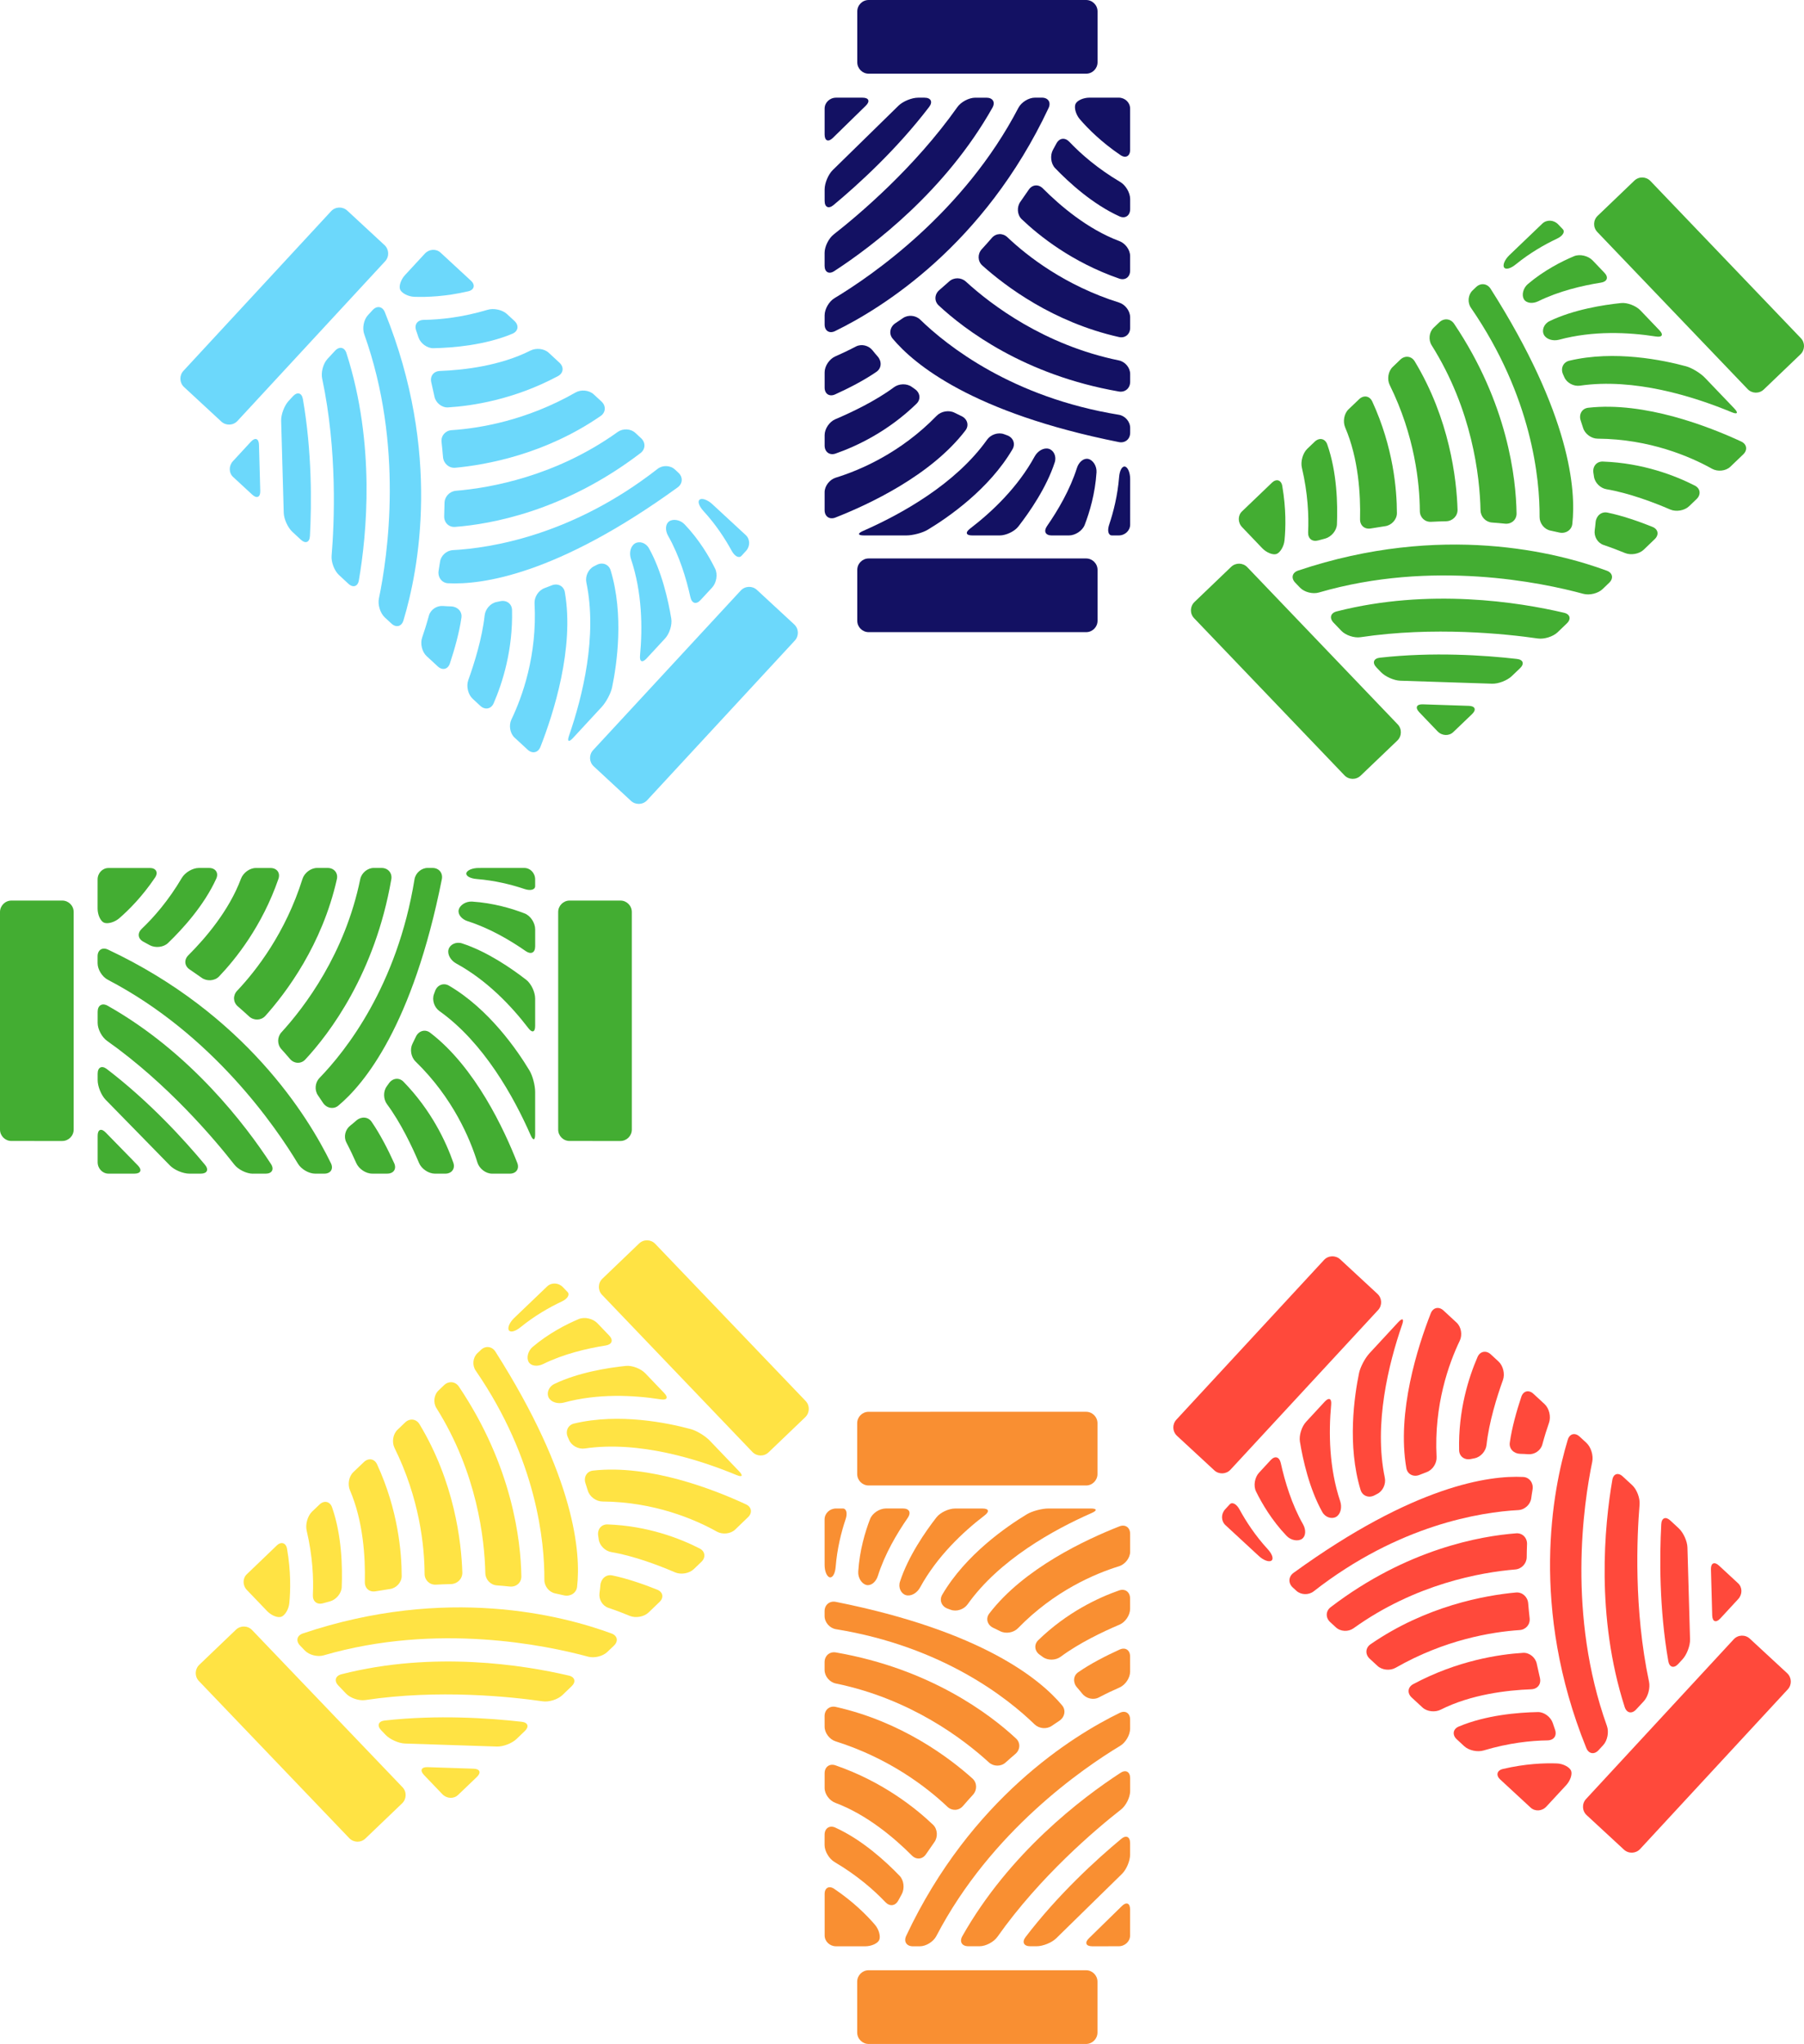 <svg version="1.1" id="图层_1" x="0px" y="0px" width="162.459px" height="183.965px" viewBox="0 0 162.459 183.965" enable-background="new 0 0 162.459 183.965" xml:space="preserve" xmlns:xml="http://www.w3.org/XML/1998/namespace" xmlns="http://www.w3.org/2000/svg" xmlns:xlink="http://www.w3.org/1999/xlink">
  <g>
    <path fill="#131163" d="M101.776,47.211c0,0.542-0.459,0.98-1.029,0.98c0,0-0.27,0-0.607,0c-0.334,0-0.437-0.43-0.255-0.966
		c0.39-1.155,0.763-2.64,0.896-4.292c0.045-0.567,0.261-0.988,0.522-0.94c0.262,0.047,0.473,0.547,0.473,1.116V47.211z" class="color c1"/>
    <path fill="#131163" d="M101.776,38.958c0,0.565-0.455,0.943-1.01,0.833c-13.195-2.633-18.444-7-20.383-9.319
		c-0.363-0.435-0.229-1.065,0.248-1.379c0.224-0.148,0.448-0.302,0.679-0.459c0.467-0.327,1.151-0.26,1.559,0.134
		c2.42,2.351,8.273,7,17.887,8.563c0.563,0.091,1.021,0.613,1.021,1.182v0.445H101.776z" class="color c1"/>
    <path fill="#131163" d="M87.356,47.58c2.002-1.533,4.305-3.724,5.821-6.5c0.276-0.501,0.821-0.814,1.271-0.686
		c0.445,0.129,0.714,0.68,0.537,1.219c-0.738,2.271-2.282,4.493-3.281,5.778c-0.35,0.449-1.11,0.801-1.68,0.801h-2.467
		C86.987,48.192,86.906,47.925,87.356,47.58z" class="color c1"/>
    <path fill="#131163" d="M83.544,47.68c-0.486,0.292-1.357,0.512-1.926,0.512h-3.81c-0.569,0-0.605-0.179-0.083-0.406
		c3.435-1.51,8.319-4.212,11.167-8.212c0.328-0.464,0.996-0.692,1.526-0.496c0.095,0.035,0.19,0.069,0.281,0.103
		c0.536,0.192,0.772,0.754,0.483,1.249C89.069,44.042,85.368,46.584,83.544,47.68z" class="color c1"/>
    <path fill="#131163" d="M94.286,47.353c0.982-1.415,2.078-3.279,2.695-5.232c0.17-0.539,0.609-0.911,1.029-0.813
		c0.42,0.101,0.773,0.637,0.736,1.205c-0.119,1.903-0.627,3.596-1.063,4.726c-0.205,0.535-0.854,0.954-1.428,0.954h-1.542
		C94.146,48.192,93.965,47.823,94.286,47.353z" class="color c1"/>
    <path fill="#131163" d="M94.427,9.728c-5.805,12.339-14.994,18.009-19.231,20.074c-0.511,0.248-0.935-0.029-0.935-0.597v-0.824
		c0-0.571,0.403-1.255,0.89-1.546c3.343-2.013,11.651-7.708,16.559-17.125c0.262-0.504,0.921-0.921,1.491-0.921h0.626
		C94.396,8.789,94.672,9.212,94.427,9.728z" class="color c1"/>
    <path fill="#131163" d="M100.796,21.696c0.534,0.198,0.977,0.777,0.977,1.347v1.316c0,0.574-0.44,0.903-0.978,0.718
		c-4.265-1.476-7.239-3.871-8.793-5.356c-0.409-0.396-0.444-1.104-0.112-1.56c0.25-0.357,0.502-0.717,0.75-1.083
		c0.317-0.469,0.873-0.521,1.275-0.119C95.462,18.511,97.944,20.629,100.796,21.696z" class="color c1"/>
    <path fill="#131163" d="M75.213,32.082c0.521-0.228,1.152-0.523,1.864-0.894c0.506-0.261,1.154-0.096,1.504,0.35
		c0.138,0.174,0.292,0.362,0.463,0.554c0.374,0.427,0.356,1.049-0.113,1.371c-1.11,0.767-2.503,1.482-3.727,2.036
		c-0.515,0.233-0.942-0.049-0.942-0.618v-1.37C74.262,32.94,74.693,32.312,75.213,32.082z" class="color c1"/>
    <path fill="#131163" d="M75.215,37.737c1.469-0.621,3.637-1.652,5.287-2.88c0.454-0.338,1.157-0.364,1.616-0.03
		c0.092,0.069,0.185,0.132,0.279,0.198c0.469,0.328,0.545,0.919,0.138,1.313c-2.581,2.508-5.406,3.828-7.292,4.487
		c-0.536,0.185-0.981-0.151-0.981-0.721v-0.943C74.262,38.591,74.692,37.962,75.215,37.737z" class="color c1"/>
    <path fill="#131163" d="M101.776,34.37c0,0.57-0.455,0.965-1.017,0.868c-8.522-1.479-13.899-5.582-16.228-7.749
		c-0.415-0.389-0.375-1.01,0.056-1.377c0.294-0.252,0.593-0.512,0.89-0.781c0.422-0.382,1.084-0.373,1.504,0.014
		c2.283,2.087,7.056,5.716,13.781,7.095c0.559,0.115,1.014,0.648,1.014,1.221V34.37z" class="color c1"/>
    <path fill="#131163" d="M101.776,29.511c0,0.568-0.455,0.952-1.01,0.824c-5.92-1.329-10.221-4.57-12.311-6.447
		c-0.42-0.383-0.428-1.036-0.042-1.458c0.305-0.332,0.606-0.67,0.909-1.02c0.373-0.428,0.982-0.45,1.395-0.062
		c1.825,1.729,5.206,4.357,10.071,5.888c0.542,0.17,0.987,0.75,0.987,1.318V29.511L101.776,29.511z" class="color c1"/>
    <path fill="#131163" d="M101.776,18.829c0,0.571-0.439,0.882-0.957,0.648c-2.424-1.098-4.555-3.05-5.799-4.342
		c-0.396-0.409-0.469-1.155-0.195-1.652c0.105-0.188,0.208-0.38,0.311-0.571c0.271-0.501,0.771-0.56,1.166-0.147
		c1.024,1.078,2.532,2.402,4.574,3.608c0.492,0.29,0.9,0.966,0.9,1.536V18.829z" class="color c1"/>
    <path fill="#131163" d="M100.744,8.789c0.571,0,1.028,0.442,1.028,0.981v3.715h0.002c0,0.565-0.396,0.794-0.868,0.475
		c-1.714-1.16-2.914-2.362-3.658-3.224c-0.372-0.428-0.53-1.056-0.396-1.372c0.133-0.316,0.701-0.575,1.271-0.575H100.744z" class="color c1"/>
    <path fill="#131163" d="M77.201,1.03c0-0.57,0.461-1.03,1.029-1.03h19.578c0.568,0,1.031,0.46,1.031,1.03v4.574
		c0,0.566-0.459,1.029-1.031,1.029H78.23c-0.567,0-1.029-0.463-1.029-1.029V1.03z" class="color c1"/>
    <path fill="#131163" d="M74.262,9.77c0-0.539,0.461-0.978,1.032-0.978h2.383c0.567,0,0.7,0.322,0.294,0.72l-2.973,2.905
		c-0.408,0.399-0.737,0.258-0.737-0.312V9.77H74.262z" class="color c1"/>
    <path fill="#131163" d="M74.262,17.049c0-0.57,0.329-1.354,0.737-1.749l5.915-5.788c0.406-0.396,1.198-0.72,1.767-0.72h0.579
		c0.572,0,0.763,0.374,0.417,0.829c-2.921,3.824-6.364,6.964-8.618,8.838c-0.438,0.365-0.796,0.194-0.796-0.375L74.262,17.049
		L74.262,17.049z" class="color c1"/>
    <path fill="#131163" d="M74.259,22.753c0.002-0.565,0.37-1.301,0.82-1.653c2.297-1.795,7.285-6.016,11.135-11.46
		c0.325-0.462,1.043-0.847,1.611-0.847h1.011c0.57,0,0.82,0.404,0.536,0.904c-4.221,7.48-10.76,12.438-14.243,14.704
		c-0.476,0.313-0.87,0.091-0.87-0.477V22.753z" class="color c1"/>
    <path fill="#131163" d="M75.227,46.584c-0.53,0.206-0.966-0.101-0.966-0.668v-1.614c0.001-0.568,0.454-1.136,0.992-1.306
		c2.162-0.666,5.831-2.212,9.102-5.577c0.397-0.408,1.103-0.53,1.61-0.271c0.209,0.105,0.42,0.207,0.642,0.313
		c0.508,0.248,0.685,0.829,0.336,1.278C83.843,42.8,78.208,45.416,75.227,46.584z" class="color c1"/>
    <path fill="#131163" d="M97.808,56.897H78.23c-0.567,0-1.029-0.458-1.029-1.028v-4.574c0-0.568,0.461-1.031,1.029-1.031h19.578
		c0.568,0,1.031,0.462,1.031,1.031v4.574C98.839,56.438,98.38,56.897,97.808,56.897z" class="color c1"/>
  </g>
  <g>
    <path fill="#6CD8FB" d="M67.161,48.163c0.397,0.369,0.406,1.004,0.021,1.422c0,0-0.183,0.199-0.413,0.447
		c-0.227,0.244-0.614,0.029-0.884-0.469c-0.584-1.071-1.42-2.354-2.541-3.575c-0.385-0.418-0.545-0.861-0.334-1.021
		c0.213-0.161,0.725,0.025,1.139,0.412L67.161,48.163z" class="color c2"/>
    <path fill="#6CD8FB" d="M61.102,42.557c0.414,0.386,0.384,0.976-0.075,1.309c-10.895,7.896-17.664,8.784-20.682,8.63
		c-0.566-0.028-0.937-0.555-0.847-1.121c0.047-0.263,0.083-0.533,0.127-0.808c0.078-0.564,0.592-1.021,1.155-1.053
		c3.372-0.181,10.758-1.316,18.436-7.312c0.45-0.353,1.141-0.333,1.561,0.052L61.102,42.557z" class="color c2"/>
    <path fill="#6CD8FB" d="M57.638,58.998c0.234-2.509,0.192-5.688-0.816-8.689c-0.18-0.542-0.041-1.153,0.357-1.395
		c0.4-0.242,0.986-0.064,1.261,0.432c1.165,2.085,1.749,4.729,2.012,6.334c0.093,0.56-0.164,1.359-0.552,1.777l-1.675,1.81
		C57.836,59.684,57.584,59.564,57.638,58.998z" class="color c2"/>
    <path fill="#6CD8FB" d="M55.122,61.864c-0.117,0.556-0.545,1.343-0.931,1.761l-2.589,2.797c-0.388,0.418-0.542,0.32-0.356-0.215
		c1.227-3.551,2.561-8.967,1.56-13.775c-0.119-0.556,0.167-1.199,0.671-1.456c0.091-0.046,0.181-0.093,0.266-0.136
		c0.508-0.264,1.079-0.055,1.247,0.492C56.203,55.337,55.554,59.782,55.122,61.864z" class="color c2"/>
    <path fill="#6CD8FB" d="M62.177,53.76c-0.371-1.683-0.997-3.754-2.01-5.533c-0.28-0.492-0.254-1.065,0.1-1.308
		c0.361-0.24,0.994-0.136,1.387,0.277c1.317,1.38,2.213,2.904,2.747,3.988c0.254,0.514,0.119,1.278-0.271,1.698l-1.047,1.131
		C62.698,54.431,62.305,54.315,62.177,53.76z" class="color c2"/>
    <path fill="#6CD8FB" d="M34.658,28.1c5.116,12.641,3.035,23.236,1.672,27.749c-0.164,0.544-0.655,0.666-1.073,0.28l-0.605-0.558
		c-0.417-0.389-0.645-1.149-0.53-1.704c0.796-3.821,2.257-13.786-1.321-23.785c-0.192-0.534-0.051-1.301,0.335-1.719l0.425-0.46
		C33.946,27.486,34.447,27.57,34.658,28.1z" class="color c2"/>
    <path fill="#6CD8FB" d="M47.767,31.554c0.509-0.257,1.234-0.188,1.651,0.198l0.967,0.895c0.421,0.389,0.362,0.936-0.136,1.204
		c-3.981,2.128-7.759,2.687-9.905,2.817c-0.565,0.032-1.111-0.423-1.219-0.976c-0.094-0.427-0.187-0.855-0.288-1.286
		c-0.128-0.553,0.212-0.996,0.78-1.017C41.807,33.305,45.047,32.924,47.767,31.554z" class="color c2"/>
    <path fill="#6CD8FB" d="M38.016,57.383c0.186-0.536,0.398-1.199,0.608-1.973c0.154-0.55,0.714-0.914,1.279-0.868
		c0.223,0.016,0.462,0.032,0.721,0.037c0.565,0.015,1.013,0.451,0.93,1.013c-0.192,1.336-0.615,2.843-1.038,4.117
		c-0.178,0.538-0.675,0.659-1.092,0.271l-1.007-0.929C38,58.667,37.83,57.924,38.016,57.383z" class="color c2"/>
    <path fill="#6CD8FB" d="M42.167,61.225c0.542-1.499,1.256-3.791,1.478-5.837c0.06-0.563,0.518-1.095,1.074-1.206
		c0.115-0.021,0.222-0.044,0.335-0.071c0.559-0.119,1.044,0.225,1.057,0.792c0.088,3.598-0.862,6.568-1.658,8.4
		c-0.228,0.519-0.778,0.616-1.196,0.229l-0.691-0.639C42.146,62.505,41.978,61.761,42.167,61.225z" class="color c2"/>
    <path fill="#6CD8FB" d="M57.735,39.442c0.419,0.389,0.401,0.989-0.053,1.336c-6.875,5.251-13.535,6.409-16.709,6.646
		c-0.567,0.042-0.997-0.409-0.973-0.975c0.015-0.386,0.027-0.782,0.031-1.182c0.008-0.571,0.462-1.049,1.032-1.095
		c3.082-0.257,8.988-1.297,14.569-5.297c0.463-0.33,1.164-0.302,1.583,0.086L57.735,39.442z" class="color c2"/>
    <path fill="#6CD8FB" d="M54.17,36.143c0.417,0.386,0.388,0.981-0.083,1.301c-4.996,3.443-10.294,4.397-13.092,4.656
		c-0.566,0.049-1.051-0.389-1.099-0.959c-0.038-0.447-0.08-0.899-0.131-1.358c-0.063-0.563,0.336-1.026,0.903-1.066
		c2.507-0.165,6.733-0.862,11.161-3.39c0.491-0.285,1.221-0.218,1.639,0.167L54.17,36.143z" class="color c2"/>
    <path fill="#6CD8FB" d="M46.329,28.888c0.42,0.386,0.349,0.921-0.174,1.144c-2.452,1.032-5.332,1.271-7.125,1.308
		c-0.568,0.013-1.166-0.442-1.346-0.979c-0.066-0.205-0.136-0.41-0.208-0.616c-0.184-0.537,0.113-0.946,0.683-0.954
		c1.486-0.021,3.483-0.229,5.756-0.909c0.546-0.164,1.32-0.004,1.739,0.382L46.329,28.888z" class="color c2"/>
    <path fill="#6CD8FB" d="M38.259,22.827c0.389-0.42,1.022-0.455,1.417-0.088l2.729,2.521l0.003-0.003
		c0.414,0.384,0.312,0.832-0.241,0.961c-2.016,0.471-3.715,0.537-4.853,0.496c-0.567-0.019-1.134-0.33-1.276-0.642
		c-0.14-0.313,0.057-0.906,0.443-1.322L38.259,22.827z" class="color c2"/>
    <path fill="#6CD8FB" d="M16.574,34.837c-0.417-0.388-0.441-1.041-0.058-1.456l13.298-14.369c0.386-0.418,1.037-0.443,1.456-0.059
		l3.357,3.107c0.415,0.385,0.444,1.035,0.056,1.455L21.384,37.888c-0.385,0.417-1.038,0.439-1.453,0.055L16.574,34.837z" class="color c2"/>
    <path fill="#6CD8FB" d="M20.994,42.931c-0.397-0.366-0.405-1.004-0.018-1.422l1.617-1.751c0.385-0.416,0.714-0.295,0.73,0.272
		l0.115,4.156c0.015,0.573-0.312,0.716-0.73,0.329L20.994,42.931z" class="color c2"/>
    <path fill="#6CD8FB" d="M26.334,47.873c-0.417-0.386-0.77-1.16-0.783-1.728l-0.232-8.275c-0.016-0.565,0.288-1.368,0.674-1.785
		l0.393-0.425c0.389-0.419,0.792-0.305,0.891,0.258c0.823,4.74,0.79,9.4,0.634,12.328c-0.031,0.571-0.398,0.717-0.816,0.331
		L26.334,47.873z" class="color c2"/>
    <path fill="#6CD8FB" d="M30.521,51.75c-0.414-0.387-0.705-1.156-0.658-1.725c0.242-2.907,0.532-9.433-0.851-15.955
		c-0.117-0.552,0.086-1.34,0.473-1.759l0.687-0.742c0.389-0.417,0.854-0.328,1.028,0.219c2.626,8.179,1.822,16.346,1.118,20.443
		c-0.093,0.56-0.523,0.698-0.941,0.312L30.521,51.75z" class="color c2"/>
    <path fill="#6CD8FB" d="M48.668,67.224c-0.21,0.53-0.73,0.641-1.146,0.256l-1.187-1.095c-0.415-0.389-0.523-1.105-0.285-1.616
		c0.982-2.041,2.338-5.785,2.089-10.467c-0.031-0.57,0.358-1.17,0.894-1.366c0.22-0.083,0.438-0.169,0.667-0.258
		c0.527-0.206,1.073,0.061,1.167,0.621C51.744,58.332,49.836,64.245,48.668,67.224z" class="color c2"/>
    <path fill="#6CD8FB" d="M71.576,57.656l-13.298,14.37c-0.384,0.415-1.035,0.441-1.454,0.057l-3.355-3.108
		c-0.418-0.385-0.445-1.037-0.06-1.454l13.298-14.369c0.386-0.418,1.04-0.444,1.458-0.057l3.357,3.104
		C71.939,56.586,71.963,57.234,71.576,57.656z" class="color c2"/>
  </g>
  <g>
    <path fill="#43AD32" d="M47.213,78.119c0.542,0.001,0.98,0.461,0.98,1.03c0,0,0,0.27,0,0.607c0,0.333-0.429,0.437-0.965,0.256
		c-1.157-0.39-2.641-0.763-4.294-0.896c-0.566-0.045-0.986-0.261-0.938-0.523c0.048-0.264,0.547-0.474,1.115-0.472L47.213,78.119z" class="color c3"/>
    <path fill="#43AD32" d="M38.958,78.119c0.566,0.001,0.943,0.455,0.833,1.011c-2.634,13.196-6.999,18.445-9.321,20.38
		c-0.434,0.365-1.063,0.23-1.379-0.246c-0.147-0.227-0.301-0.448-0.458-0.68c-0.327-0.467-0.259-1.151,0.135-1.56
		c2.35-2.419,6.999-8.272,8.561-17.886c0.093-0.563,0.614-1.02,1.184-1.021L38.958,78.119L38.958,78.119z" class="color c3"/>
    <path fill="#43AD32" d="M47.581,92.538c-1.532-2-3.722-4.305-6.5-5.822c-0.501-0.276-0.813-0.82-0.686-1.268
		c0.13-0.445,0.681-0.716,1.218-0.538c2.271,0.738,4.494,2.282,5.779,3.28c0.449,0.349,0.801,1.111,0.801,1.681v2.467
		C48.193,92.907,47.926,92.991,47.581,92.538z" class="color c3"/>
    <path fill="#43AD32" d="M47.682,96.351c0.292,0.487,0.511,1.356,0.511,1.925v3.811c0,0.568-0.179,0.604-0.406,0.084
		c-1.511-3.437-4.213-8.32-8.212-11.168c-0.463-0.328-0.691-0.995-0.495-1.526c0.034-0.095,0.068-0.192,0.103-0.281
		c0.192-0.537,0.754-0.772,1.249-0.483C44.042,90.826,46.585,94.528,47.682,96.351z" class="color c3"/>
    <path fill="#43AD32" d="M47.354,85.61c-1.414-0.984-3.278-2.078-5.231-2.695c-0.54-0.171-0.911-0.61-0.815-1.029
		c0.102-0.419,0.639-0.773,1.207-0.739c1.903,0.12,3.596,0.629,4.726,1.064c0.536,0.203,0.954,0.855,0.954,1.428v1.541
		C48.193,85.751,47.825,85.931,47.354,85.61z" class="color c3"/>
    <path fill="#43AD32" d="M9.729,85.469c12.339,5.804,18.009,14.993,20.073,19.229c0.25,0.512-0.027,0.936-0.597,0.936h-0.823
		c-0.572,0-1.254-0.403-1.546-0.889c-2.013-3.345-7.708-11.652-17.125-16.561c-0.505-0.261-0.921-0.92-0.923-1.49v-0.626
		C8.79,85.501,9.212,85.223,9.729,85.469z" class="color c3"/>
    <path fill="#43AD32" d="M21.697,79.098c0.198-0.533,0.777-0.975,1.347-0.975h1.317c0.573,0,0.901,0.44,0.715,0.976
		c-1.474,4.266-3.869,7.24-5.355,8.794c-0.395,0.407-1.103,0.443-1.559,0.112c-0.357-0.25-0.717-0.501-1.083-0.75
		c-0.471-0.316-0.522-0.873-0.118-1.276C18.512,84.433,20.631,81.95,21.697,79.098z" class="color c3"/>
    <path fill="#43AD32" d="M32.083,104.681c-0.229-0.521-0.524-1.151-0.894-1.863c-0.261-0.508-0.097-1.155,0.348-1.504
		c0.176-0.14,0.363-0.292,0.555-0.464c0.426-0.373,1.049-0.355,1.371,0.113c0.767,1.111,1.481,2.504,2.035,3.728
		c0.233,0.517-0.05,0.94-0.618,0.94h-1.37C32.941,105.633,32.314,105.204,32.083,104.681z" class="color c3"/>
    <path fill="#43AD32" d="M37.739,104.68c-0.621-1.467-1.653-3.635-2.88-5.287c-0.34-0.452-0.365-1.156-0.031-1.615
		c0.069-0.094,0.133-0.186,0.198-0.279c0.329-0.469,0.92-0.543,1.314-0.137c2.509,2.581,3.828,5.404,4.487,7.293
		c0.185,0.533-0.153,0.979-0.721,0.979h-0.943C38.592,105.633,37.962,105.204,37.739,104.68z" class="color c3"/>
    <path fill="#43AD32" d="M34.37,78.119c0.572,0.001,0.966,0.455,0.87,1.018c-1.479,8.521-5.583,13.897-7.75,16.227
		c-0.389,0.416-1.01,0.375-1.378-0.056c-0.252-0.294-0.511-0.593-0.781-0.89c-0.381-0.424-0.372-1.084,0.013-1.504
		c2.089-2.283,5.718-7.057,7.097-13.783c0.115-0.558,0.648-1.013,1.221-1.013H34.37z" class="color c3"/>
    <path fill="#43AD32" d="M29.513,78.119c0.568,0,0.952,0.456,0.824,1.011c-1.329,5.919-4.57,10.219-6.447,12.311
		c-0.384,0.418-1.037,0.428-1.459,0.041c-0.331-0.304-0.669-0.605-1.018-0.908c-0.429-0.373-0.449-0.983-0.063-1.396
		c1.729-1.824,4.358-5.207,5.889-10.07c0.17-0.543,0.75-0.988,1.316-0.99L29.513,78.119L29.513,78.119z" class="color c3"/>
    <path fill="#43AD32" d="M18.83,78.12c0.571-0.001,0.882,0.438,0.648,0.957c-1.098,2.422-3.05,4.553-4.343,5.796
		c-0.407,0.396-1.153,0.468-1.652,0.197c-0.187-0.106-0.378-0.208-0.569-0.311c-0.501-0.27-0.561-0.771-0.148-1.165
		c1.079-1.024,2.402-2.532,3.606-4.575c0.29-0.49,0.968-0.899,1.537-0.9L18.83,78.12z" class="color c3"/>
    <path fill="#43AD32" d="M8.79,79.152c0.001-0.572,0.443-1.029,0.982-1.028h3.714V78.12c0.564,0,0.794,0.398,0.475,0.868
		c-1.159,1.714-2.361,2.917-3.223,3.66c-0.428,0.372-1.056,0.529-1.372,0.395c-0.317-0.134-0.575-0.704-0.577-1.271L8.79,79.152
		L8.79,79.152z" class="color c3"/>
    <path fill="#43AD32" d="M1.031,102.693C0.461,102.694,0,102.232,0,101.665V82.088c0-0.569,0.461-1.031,1.031-1.033h4.574
		c0.567,0,1.03,0.459,1.03,1.031v19.581c0,0.566-0.465,1.027-1.03,1.027L1.031,102.693z" class="color c3"/>
    <path fill="#43AD32" d="M9.772,105.633c-0.54,0-0.978-0.461-0.978-1.031v-2.383c0-0.567,0.323-0.7,0.718-0.295l2.906,2.973
		c0.4,0.409,0.257,0.736-0.311,0.736H9.772L9.772,105.633z" class="color c3"/>
    <path fill="#43AD32" d="M17.051,105.633c-0.569,0-1.355-0.328-1.75-0.736l-5.789-5.916c-0.396-0.404-0.718-1.199-0.718-1.766
		v-0.582c0-0.57,0.374-0.762,0.829-0.414c3.823,2.921,6.964,6.361,8.838,8.617c0.365,0.438,0.194,0.795-0.375,0.797H17.051
		L17.051,105.633z" class="color c3"/>
    <path fill="#43AD32" d="M22.754,105.637c-0.565-0.004-1.301-0.371-1.653-0.821c-1.797-2.298-6.017-7.284-11.46-11.134
		c-0.462-0.326-0.847-1.043-0.847-1.611v-1.012c0-0.571,0.404-0.819,0.904-0.537c7.479,4.221,12.438,10.762,14.704,14.244
		c0.312,0.477,0.09,0.869-0.478,0.869h-1.17V105.637z" class="color c3"/>
    <path fill="#43AD32" d="M46.584,104.668c0.207,0.531-0.101,0.965-0.667,0.965h-1.614c-0.568-0.002-1.136-0.455-1.307-0.992
		c-0.666-2.163-2.211-5.831-5.575-9.102c-0.409-0.396-0.531-1.102-0.271-1.609c0.105-0.211,0.207-0.422,0.312-0.643
		c0.25-0.508,0.829-0.686,1.278-0.336C42.802,96.051,45.418,101.688,46.584,104.668z" class="color c3"/>
    <path fill="#43AD32" d="M56.898,82.086l0.001,19.579c0,0.567-0.46,1.028-1.029,1.029l-4.573-0.001
		c-0.568,0.001-1.03-0.459-1.03-1.026V82.088c0-0.57,0.461-1.033,1.03-1.033h4.575C56.438,81.055,56.898,81.515,56.898,82.086z" class="color c3"/>
  </g>
  <g>
    <path fill="#FFE344" d="M49.271,115.786c0.392-0.375,1.027-0.346,1.419,0.063c0,0,0.187,0.196,0.421,0.438
		c0.23,0.242-0.008,0.613-0.521,0.854c-1.105,0.518-2.434,1.273-3.722,2.32c-0.44,0.361-0.892,0.492-1.04,0.272
		c-0.147-0.226,0.067-0.721,0.48-1.112L49.271,115.786z" class="color c4"/>
    <path fill="#FFE344" d="M43.309,121.495c0.41-0.394,0.994-0.324,1.302,0.153c7.221,11.353,7.698,18.163,7.36,21.166
		c-0.062,0.563-0.609,0.899-1.167,0.778c-0.262-0.063-0.529-0.117-0.8-0.178c-0.559-0.109-0.984-0.649-0.981-1.217
		c0.022-3.373-0.666-10.816-6.186-18.84c-0.323-0.471-0.263-1.162,0.149-1.557L43.309,121.495z" class="color c4"/>
    <path fill="#FFE344" d="M59.508,125.948c-2.49-0.388-5.666-0.539-8.721,0.288c-0.554,0.147-1.155-0.03-1.373-0.442
		c-0.215-0.412-0.003-0.986,0.507-1.232c2.151-1.036,4.823-1.458,6.443-1.625c0.565-0.059,1.349,0.25,1.741,0.658l1.706,1.781
		C60.207,125.788,60.07,126.034,59.508,125.948z" class="color c4"/>
    <path fill="#FFE344" d="M62.217,128.629c0.551,0.152,1.309,0.625,1.703,1.037l2.635,2.752c0.393,0.41,0.289,0.559-0.235,0.34
		c-3.471-1.436-8.797-3.098-13.656-2.389c-0.563,0.086-1.187-0.238-1.414-0.759c-0.04-0.092-0.083-0.185-0.119-0.272
		c-0.233-0.522,0.011-1.082,0.568-1.213C55.769,127.155,60.167,128.073,62.217,128.629z" class="color c4"/>
    <path fill="#FFE344" d="M54.553,121.099c-1.701,0.267-3.805,0.765-5.642,1.671c-0.509,0.248-1.081,0.188-1.299-0.18
		c-0.218-0.373-0.074-1,0.359-1.366c1.458-1.231,3.032-2.034,4.148-2.502c0.527-0.224,1.281-0.041,1.677,0.372l1.066,1.113
		C55.256,120.62,55.116,121.004,54.553,121.099z" class="color c4"/>
    <path fill="#FFE344" d="M27.278,147.016c12.929-4.344,23.377-1.625,27.798,0.007c0.534,0.198,0.626,0.696,0.215,1.088l-0.594,0.567
		c-0.412,0.4-1.185,0.578-1.731,0.43c-3.768-1.023-13.625-3.086-23.821-0.119c-0.546,0.16-1.302-0.025-1.696-0.438l-0.434-0.451
		C26.624,147.69,26.736,147.198,27.278,147.016z" class="color c4"/>
    <path fill="#FFE344" d="M31.519,134.14c-0.226-0.522-0.113-1.244,0.297-1.638l0.952-0.91c0.414-0.396,0.957-0.307,1.191,0.209
		c1.888,4.1,2.214,7.906,2.215,10.057c-0.005,0.566-0.489,1.082-1.05,1.159c-0.43,0.067-0.863,0.133-1.3,0.207
		c-0.559,0.099-0.981-0.269-0.969-0.841C32.906,140.196,32.721,136.936,31.519,134.14z" class="color c4"/>
    <path fill="#FFE344" d="M56.71,145.435c-0.523-0.22-1.173-0.47-1.931-0.726c-0.541-0.188-0.87-0.768-0.789-1.328
		c0.03-0.223,0.058-0.463,0.079-0.721c0.05-0.563,0.513-0.982,1.069-0.865c1.322,0.271,2.804,0.785,4.048,1.283
		c0.524,0.211,0.616,0.717,0.205,1.108l-0.989,0.948C57.989,145.528,57.241,145.653,56.71,145.435z" class="color c4"/>
    <path fill="#FFE344" d="M60.798,141.521c-1.464-0.629-3.709-1.483-5.738-1.825c-0.56-0.092-1.064-0.582-1.142-1.145
		c-0.013-0.118-0.029-0.225-0.049-0.338c-0.087-0.57,0.288-1.031,0.854-1.008c3.596,0.129,6.502,1.254,8.283,2.164
		c0.503,0.258,0.568,0.813,0.157,1.205l-0.68,0.651C62.071,141.622,61.321,141.747,60.798,141.521z" class="color c4"/>
    <path fill="#FFE344" d="M39.994,124.667c0.415-0.396,1.014-0.34,1.333,0.135c4.826,7.178,5.578,13.898,5.623,17.078
		c0.008,0.572-0.469,0.971-1.032,0.916c-0.386-0.041-0.777-0.076-1.18-0.104c-0.568-0.042-1.018-0.525-1.032-1.096
		c-0.068-3.094-0.748-9.051-4.404-14.864c-0.302-0.481-0.231-1.179,0.183-1.577L39.994,124.667z" class="color c4"/>
    <path fill="#FFE344" d="M36.486,128.025c0.409-0.394,1.002-0.327,1.294,0.163c3.133,5.193,3.767,10.54,3.855,13.35
		c0.013,0.566-0.453,1.024-1.026,1.037c-0.447,0.012-0.902,0.025-1.361,0.051c-0.567,0.025-1.006-0.401-1.011-0.967
		c-0.013-2.514-0.454-6.775-2.71-11.345c-0.251-0.513-0.143-1.233,0.266-1.627L36.486,128.025z" class="color c4"/>
    <path fill="#FFE344" d="M28.771,135.415c0.41-0.396,0.939-0.293,1.129,0.242c0.883,2.508,0.945,5.398,0.873,7.192
		c-0.021,0.567-0.51,1.135-1.058,1.282c-0.208,0.053-0.417,0.111-0.625,0.17c-0.55,0.15-0.938-0.17-0.914-0.739
		c0.072-1.485-0.016-3.492-0.559-5.8c-0.128-0.555,0.076-1.318,0.488-1.713L28.771,135.415z" class="color c4"/>
    <path fill="#FFE344" d="M22.232,143.104c-0.396-0.415-0.393-1.051-0.001-1.42l2.681-2.572l-0.004-0.003
		c0.407-0.39,0.851-0.261,0.944,0.3c0.351,2.037,0.313,3.739,0.203,4.871c-0.05,0.564-0.396,1.112-0.718,1.235
		c-0.322,0.12-0.902-0.11-1.292-0.521L22.232,143.104z" class="color c4"/>
    <path fill="#FFE344" d="M32.909,165.472c-0.412,0.396-1.065,0.38-1.457-0.03l-13.539-14.141c-0.393-0.408-0.38-1.063,0.031-1.459
		l3.304-3.162c0.409-0.393,1.061-0.381,1.455,0.033l13.543,14.144c0.393,0.41,0.375,1.063-0.034,1.453L32.909,165.472z" class="color c4"/>
    <path fill="#FFE344" d="M41.254,161.551c-0.388,0.375-1.025,0.343-1.418-0.066l-1.649-1.723c-0.393-0.409-0.25-0.729,0.315-0.711
		l4.154,0.139c0.571,0.02,0.696,0.355,0.285,0.747L41.254,161.551z" class="color c4"/>
    <path fill="#FFE344" d="M46.513,156.519c-0.413,0.394-1.207,0.698-1.774,0.677l-8.271-0.27c-0.564-0.018-1.35-0.37-1.74-0.778
		l-0.402-0.419c-0.396-0.413-0.257-0.811,0.311-0.874c4.783-0.534,9.431-0.22,12.345,0.112c0.567,0.064,0.691,0.441,0.28,0.834
		L46.513,156.519z" class="color c4"/>
    <path fill="#FFE344" d="M50.635,152.577c-0.413,0.387-1.197,0.631-1.763,0.549c-2.888-0.416-9.383-1.101-15.976-0.113
		c-0.561,0.082-1.334-0.168-1.729-0.579l-0.7-0.731c-0.394-0.412-0.272-0.871,0.283-1.013c8.322-2.125,16.426-0.829,20.474,0.12
		c0.553,0.127,0.666,0.566,0.254,0.958L50.635,152.577z" class="color c4"/>
    <path fill="#FFE344" d="M67.178,135.398c0.516,0.239,0.594,0.765,0.187,1.155l-1.164,1.119c-0.413,0.391-1.138,0.457-1.631,0.187
		c-1.978-1.104-5.631-2.683-10.323-2.719c-0.569-0.005-1.144-0.427-1.31-0.976c-0.069-0.224-0.141-0.449-0.218-0.68
		c-0.171-0.539,0.124-1.068,0.69-1.125C58.488,131.79,64.272,134.049,67.178,135.398z" class="color c4"/>
    <path fill="#FFE344" d="M59.009,111.954l13.542,14.141c0.393,0.408,0.378,1.061-0.032,1.457l-3.304,3.162
		c-0.409,0.395-1.063,0.379-1.455-0.029l-13.54-14.141c-0.395-0.412-0.381-1.066,0.031-1.459l3.302-3.164
		C57.966,111.526,58.614,111.54,59.009,111.954z" class="color c4"/>
  </g>
  <g>
    <path fill="#43AD32" d="M138.894,20.125c0.395-0.375,1.026-0.344,1.422,0.064c0,0,0.187,0.196,0.42,0.44
		c0.229,0.239-0.01,0.611-0.521,0.853c-1.105,0.517-2.434,1.275-3.721,2.321c-0.44,0.36-0.893,0.493-1.042,0.271
		c-0.147-0.224,0.067-0.721,0.479-1.113L138.894,20.125z" class="color c3"/>
    <path fill="#43AD32" d="M132.933,25.834c0.409-0.392,0.994-0.324,1.301,0.153c7.225,11.353,7.699,18.164,7.361,21.168
		c-0.06,0.563-0.609,0.9-1.167,0.776c-0.262-0.062-0.526-0.115-0.799-0.175c-0.56-0.111-0.983-0.651-0.981-1.218
		c0.022-3.375-0.664-10.815-6.186-18.84c-0.322-0.47-0.261-1.161,0.148-1.556L132.933,25.834z" class="color c3"/>
    <path fill="#43AD32" d="M149.132,30.287c-2.488-0.387-5.667-0.537-8.723,0.288c-0.553,0.146-1.154-0.029-1.371-0.442
		c-0.216-0.41-0.004-0.987,0.509-1.231c2.147-1.036,4.821-1.459,6.44-1.626c0.565-0.059,1.349,0.249,1.74,0.66l1.705,1.782
		C149.829,30.128,149.694,30.374,149.132,30.287z" class="color c3"/>
    <path fill="#43AD32" d="M151.841,32.969c0.549,0.152,1.309,0.626,1.702,1.037l2.635,2.753c0.392,0.411,0.289,0.56-0.235,0.341
		c-3.469-1.437-8.797-3.097-13.655-2.388c-0.56,0.083-1.187-0.24-1.413-0.761c-0.041-0.091-0.083-0.185-0.12-0.272
		c-0.231-0.521,0.011-1.079,0.565-1.213C145.392,31.496,149.79,32.412,151.841,32.969z" class="color c3"/>
    <path fill="#43AD32" d="M144.178,25.438c-1.702,0.268-3.806,0.768-5.643,1.672c-0.507,0.249-1.079,0.19-1.302-0.179
		c-0.217-0.373-0.073-1,0.36-1.367c1.458-1.233,3.033-2.034,4.148-2.501c0.526-0.224,1.28-0.041,1.677,0.37l1.066,1.114
		C144.881,24.96,144.739,25.345,144.178,25.438z" class="color c3"/>
    <path fill="#43AD32" d="M116.901,51.355c12.928-4.34,23.377-1.625,27.799,0.01c0.533,0.195,0.626,0.694,0.214,1.087l-0.592,0.569
		c-0.415,0.396-1.185,0.576-1.733,0.427c-3.767-1.024-13.625-3.086-23.82-0.119c-0.545,0.16-1.303-0.026-1.697-0.438l-0.434-0.452
		C116.247,52.029,116.36,51.537,116.901,51.355z" class="color c3"/>
    <path fill="#43AD32" d="M121.142,38.479c-0.225-0.521-0.113-1.243,0.299-1.637l0.951-0.909c0.414-0.397,0.955-0.306,1.19,0.209
		c1.888,4.1,2.214,7.905,2.217,10.056c-0.005,0.567-0.491,1.083-1.051,1.159c-0.431,0.067-0.864,0.133-1.3,0.207
		c-0.561,0.097-0.981-0.269-0.969-0.839C122.532,44.535,122.344,41.276,121.142,38.479z" class="color c3"/>
    <path fill="#43AD32" d="M146.335,49.773c-0.525-0.217-1.174-0.468-1.934-0.727c-0.541-0.186-0.867-0.766-0.789-1.326
		c0.029-0.222,0.06-0.461,0.08-0.719c0.049-0.563,0.513-0.982,1.068-0.865c1.322,0.271,2.805,0.783,4.049,1.284
		c0.525,0.211,0.613,0.716,0.205,1.106l-0.988,0.949C147.613,49.868,146.862,49.993,146.335,49.773z" class="color c3"/>
    <path fill="#43AD32" d="M150.42,45.862c-1.464-0.631-3.707-1.482-5.737-1.827c-0.559-0.091-1.063-0.583-1.139-1.145
		c-0.016-0.115-0.033-0.227-0.051-0.339c-0.085-0.567,0.287-1.03,0.854-1.008c3.596,0.129,6.504,1.257,8.285,2.165
		c0.502,0.258,0.566,0.813,0.156,1.207l-0.68,0.651C151.694,45.961,150.942,46.085,150.42,45.862z" class="color c3"/>
    <path fill="#43AD32" d="M129.617,29.008c0.415-0.397,1.014-0.341,1.333,0.132c4.826,7.178,5.578,13.898,5.624,17.077
		c0.007,0.572-0.472,0.972-1.034,0.917c-0.387-0.039-0.779-0.076-1.18-0.104c-0.568-0.041-1.019-0.524-1.031-1.094
		c-0.067-3.093-0.749-9.052-4.404-14.863c-0.304-0.483-0.232-1.18,0.182-1.577L129.617,29.008z" class="color c3"/>
    <path fill="#43AD32" d="M126.108,32.365c0.412-0.393,1.004-0.328,1.297,0.162c3.133,5.193,3.766,10.542,3.855,13.351
		c0.012,0.567-0.453,1.023-1.027,1.038c-0.446,0.009-0.901,0.024-1.359,0.05c-0.568,0.025-1.007-0.4-1.01-0.966
		c-0.016-2.513-0.456-6.776-2.713-11.346c-0.252-0.51-0.143-1.234,0.266-1.625L126.108,32.365z" class="color c3"/>
    <path fill="#43AD32" d="M118.396,39.754c0.408-0.396,0.938-0.293,1.129,0.244c0.884,2.508,0.944,5.398,0.873,7.192
		c-0.021,0.567-0.511,1.133-1.058,1.284c-0.21,0.051-0.418,0.11-0.628,0.168c-0.548,0.148-0.936-0.17-0.91-0.74
		c0.069-1.485-0.016-3.49-0.56-5.8c-0.132-0.554,0.077-1.318,0.487-1.712L118.396,39.754z" class="color c3"/>
    <path fill="#43AD32" d="M111.856,47.444c-0.396-0.416-0.394-1.051-0.004-1.421l2.684-2.57l-0.003-0.002
		c0.407-0.39,0.851-0.262,0.944,0.299c0.348,2.038,0.311,3.738,0.201,4.871c-0.052,0.565-0.396,1.113-0.716,1.237
		c-0.323,0.118-0.903-0.112-1.296-0.521L111.856,47.444z" class="color c3"/>
    <path fill="#43AD32" d="M122.532,69.813c-0.41,0.394-1.065,0.381-1.456-0.029l-13.54-14.142c-0.393-0.41-0.378-1.063,0.031-1.458
		l3.304-3.165c0.409-0.392,1.062-0.38,1.456,0.032l13.543,14.145c0.392,0.41,0.375,1.065-0.032,1.456L122.532,69.813z" class="color c3"/>
    <path fill="#43AD32" d="M130.876,65.89c-0.387,0.375-1.025,0.344-1.417-0.066l-1.649-1.721c-0.391-0.411-0.248-0.729,0.315-0.711
		l4.156,0.138c0.569,0.017,0.694,0.354,0.282,0.746L130.876,65.89z" class="color c3"/>
    <path fill="#43AD32" d="M136.136,60.859c-0.412,0.393-1.208,0.698-1.772,0.677l-8.272-0.269c-0.564-0.02-1.35-0.371-1.738-0.779
		l-0.402-0.42c-0.395-0.413-0.256-0.809,0.313-0.872c4.78-0.536,9.43-0.222,12.342,0.112c0.566,0.063,0.691,0.44,0.281,0.834
		L136.136,60.859z" class="color c3"/>
    <path fill="#43AD32" d="M140.26,56.917c-0.413,0.386-1.198,0.629-1.763,0.55c-2.889-0.417-9.382-1.101-15.979-0.116
		c-0.559,0.085-1.334-0.167-1.726-0.578l-0.7-0.731c-0.396-0.411-0.273-0.87,0.28-1.012c8.321-2.124,16.427-0.83,20.472,0.121
		c0.557,0.126,0.668,0.565,0.258,0.958L140.26,56.917z" class="color c3"/>
    <path fill="#43AD32" d="M156.803,39.738c0.515,0.238,0.595,0.766,0.185,1.157l-1.166,1.117c-0.411,0.39-1.135,0.455-1.629,0.187
		c-1.978-1.103-5.629-2.683-10.322-2.718c-0.568-0.003-1.145-0.427-1.309-0.974c-0.068-0.225-0.144-0.45-0.221-0.68
		c-0.169-0.541,0.126-1.07,0.694-1.128C148.11,36.128,153.897,38.391,156.803,39.738z" class="color c3"/>
    <path fill="#43AD32" d="M148.632,16.293l13.542,14.142c0.394,0.408,0.378,1.061-0.03,1.455l-3.303,3.162
		c-0.41,0.396-1.064,0.38-1.455-0.028l-13.539-14.142c-0.396-0.413-0.383-1.066,0.03-1.459l3.304-3.165
		C147.589,15.867,148.237,15.88,148.632,16.293z" class="color c3"/>
  </g>
  <g>
    <path fill="#F98F32" d="M74.258,136.752c0.001-0.543,0.461-0.979,1.03-0.981c0,0,0.271,0,0.607,0c0.334,0,0.438,0.431,0.256,0.968
		c-0.39,1.154-0.762,2.639-0.896,4.291c-0.045,0.567-0.261,0.987-0.523,0.939c-0.263-0.047-0.474-0.547-0.472-1.115L74.258,136.752z
		" class="color c5"/>
    <path fill="#F98F32" d="M74.258,145.006c0.001-0.566,0.454-0.942,1.011-0.832c13.197,2.632,18.446,6.998,20.382,9.32
		c0.363,0.434,0.229,1.063-0.246,1.379c-0.228,0.146-0.448,0.303-0.68,0.457c-0.468,0.328-1.151,0.26-1.559-0.133
		c-2.422-2.352-8.273-7-17.886-8.563c-0.563-0.09-1.021-0.614-1.022-1.184L74.258,145.006L74.258,145.006z" class="color c5"/>
    <path fill="#F98F32" d="M88.678,136.385c-2.001,1.531-4.306,3.722-5.823,6.498c-0.276,0.504-0.819,0.816-1.269,0.688
		c-0.445-0.129-0.715-0.681-0.538-1.219c0.739-2.27,2.281-4.494,3.281-5.779c0.348-0.447,1.111-0.801,1.681-0.8h2.466
		C89.046,135.771,89.13,136.04,88.678,136.385z" class="color c5"/>
    <path fill="#F98F32" d="M92.487,136.282c0.492-0.289,1.359-0.511,1.928-0.511h3.811c0.569,0,0.604,0.179,0.084,0.407
		c-3.438,1.511-8.32,4.211-11.168,8.211c-0.328,0.464-0.994,0.693-1.527,0.496c-0.094-0.034-0.191-0.068-0.279-0.102
		c-0.536-0.193-0.771-0.754-0.484-1.25C86.965,139.922,90.668,137.379,92.487,136.282z" class="color c5"/>
    <path fill="#F98F32" d="M81.749,136.611c-0.983,1.415-2.078,3.278-2.694,5.231c-0.171,0.539-0.612,0.91-1.029,0.814
		c-0.419-0.1-0.773-0.637-0.738-1.205c0.119-1.904,0.629-3.598,1.064-4.726c0.202-0.536,0.855-0.954,1.426-0.956h1.542
		C81.892,135.771,82.071,136.14,81.749,136.611z" class="color c5"/>
    <path fill="#F98F32" d="M81.607,174.235c5.806-12.339,14.994-18.009,19.23-20.07c0.51-0.25,0.936,0.025,0.934,0.596l0.002,0.822
		c0,0.574-0.404,1.254-0.892,1.547c-3.344,2.014-11.651,7.707-16.559,17.123c-0.261,0.504-0.921,0.922-1.49,0.922h-0.625
		C81.641,175.174,81.362,174.752,81.607,174.235z" class="color c5"/>
    <path fill="#F98F32" d="M75.237,162.267c-0.533-0.197-0.976-0.776-0.976-1.347v-1.317c0-0.573,0.442-0.899,0.977-0.716
		c4.264,1.474,7.24,3.869,8.795,5.355c0.405,0.395,0.442,1.102,0.11,1.559c-0.25,0.357-0.502,0.716-0.75,1.082
		c-0.315,0.472-0.873,0.523-1.275,0.119C80.572,165.452,78.09,163.333,75.237,162.267z" class="color c5"/>
    <path fill="#F98F32" d="M100.819,151.883c-0.52,0.227-1.151,0.521-1.862,0.894c-0.507,0.261-1.154,0.097-1.504-0.349
		c-0.14-0.176-0.292-0.361-0.465-0.555c-0.372-0.426-0.354-1.051,0.116-1.369c1.108-0.77,2.502-1.482,3.726-2.037
		c0.517-0.234,0.942,0.051,0.94,0.619l0.002,1.369C101.771,151.024,101.342,151.652,100.819,151.883z" class="color c5"/>
    <path fill="#F98F32" d="M100.819,146.225c-1.469,0.621-3.637,1.654-5.288,2.88c-0.452,0.341-1.156,0.366-1.616,0.034
		c-0.092-0.071-0.184-0.133-0.277-0.199c-0.47-0.329-0.547-0.919-0.14-1.314c2.581-2.508,5.405-3.828,7.293-4.486
		c0.534-0.184,0.979,0.154,0.978,0.722l0.002,0.94C101.772,145.374,101.342,146.004,100.819,146.225z" class="color c5"/>
    <path fill="#F98F32" d="M74.258,149.596c0.001-0.573,0.455-0.967,1.018-0.87c8.522,1.479,13.896,5.582,16.225,7.749
		c0.417,0.389,0.376,1.009-0.052,1.378c-0.296,0.253-0.593,0.511-0.892,0.782c-0.423,0.379-1.084,0.369-1.504-0.014
		c-2.281-2.09-7.056-5.72-13.782-7.1c-0.559-0.113-1.013-0.646-1.013-1.221L74.258,149.596L74.258,149.596z" class="color c5"/>
    <path fill="#F98F32" d="M74.258,154.452c-0.001-0.568,0.457-0.951,1.011-0.822c5.92,1.328,10.22,4.57,12.311,6.447
		c0.418,0.383,0.427,1.035,0.04,1.459c-0.303,0.33-0.605,0.668-0.906,1.018c-0.373,0.43-0.984,0.449-1.396,0.063
		c-1.823-1.729-5.208-4.357-10.068-5.889c-0.543-0.17-0.989-0.75-0.99-1.314L74.258,154.452L74.258,154.452z" class="color c5"/>
    <path fill="#F98F32" d="M74.259,165.133c-0.002-0.568,0.438-0.881,0.957-0.646c2.423,1.098,4.552,3.049,5.797,4.344
		c0.396,0.406,0.466,1.153,0.195,1.652c-0.106,0.186-0.208,0.377-0.31,0.568c-0.272,0.502-0.772,0.56-1.166,0.148
		c-1.024-1.078-2.533-2.404-4.575-3.607c-0.491-0.291-0.899-0.969-0.901-1.537L74.259,165.133z" class="color c5"/>
    <path fill="#F98F32" d="M75.292,175.174c-0.573,0-1.03-0.442-1.028-0.979l-0.001-3.717h-0.004c0-0.563,0.398-0.793,0.869-0.473
		c1.713,1.156,2.916,2.359,3.657,3.221c0.374,0.43,0.529,1.057,0.397,1.374c-0.136,0.317-0.706,0.575-1.271,0.575h-2.619V175.174z" class="color c5"/>
    <path fill="#F98F32" d="M98.833,182.934c0,0.57-0.462,1.031-1.027,1.031H78.227c-0.568,0-1.031-0.461-1.032-1.031l-0.001-4.574
		c0-0.566,0.459-1.029,1.03-1.029h19.582c0.566,0,1.027,0.465,1.027,1.029V182.934z" class="color c5"/>
    <path fill="#F98F32" d="M101.771,174.194c0.002,0.538-0.461,0.977-1.029,0.977l-2.383,0.002c-0.568-0.002-0.7-0.323-0.297-0.719
		l2.974-2.908c0.407-0.397,0.737-0.254,0.735,0.313V174.194L101.771,174.194z" class="color c5"/>
    <path fill="#F98F32" d="M101.772,166.915c0,0.568-0.33,1.354-0.737,1.748l-5.915,5.791c-0.405,0.396-1.201,0.717-1.766,0.717
		h-0.582c-0.57,0-0.762-0.373-0.416-0.826c2.922-3.824,6.363-6.967,8.619-8.84c0.438-0.364,0.795-0.194,0.795,0.375v1.035H101.772z" class="color c5"/>
    <path fill="#F98F32" d="M101.776,161.209c-0.006,0.567-0.373,1.301-0.821,1.654c-2.298,1.797-7.284,6.016-11.133,11.461
		c-0.326,0.461-1.042,0.846-1.61,0.846h-1.013c-0.57,0-0.818-0.405-0.538-0.904c4.222-7.479,10.761-12.438,14.246-14.703
		c0.476-0.313,0.869-0.092,0.869,0.479V161.209L101.776,161.209z" class="color c5"/>
    <path fill="#F98F32" d="M100.81,137.379c0.527-0.207,0.963,0.101,0.963,0.668l0.002,1.615c-0.002,0.565-0.457,1.135-0.993,1.305
		c-2.163,0.666-5.831,2.211-9.104,5.576c-0.396,0.41-1.1,0.531-1.608,0.271c-0.209-0.105-0.422-0.208-0.643-0.313
		c-0.509-0.25-0.687-0.83-0.336-1.279C92.192,141.163,97.827,138.547,100.81,137.379z" class="color c5"/>
    <path fill="#F98F32" d="M78.224,127.067l19.582-0.001c0.565,0,1.027,0.461,1.028,1.028l-0.001,4.574
		c0.001,0.568-0.462,1.031-1.027,1.031H78.227c-0.569,0-1.033-0.461-1.032-1.031l-0.001-4.574
		C77.195,127.527,77.653,127.069,78.224,127.067z" class="color c5"/>
  </g>
  <g>
    <path fill="#FF493B" d="M110.354,137.266c-0.396-0.369-0.406-1.006-0.021-1.424c0,0,0.183-0.198,0.412-0.446
		c0.228-0.243,0.614-0.028,0.885,0.472c0.582,1.07,1.418,2.35,2.541,3.572c0.386,0.417,0.547,0.861,0.334,1.021
		c-0.215,0.158-0.725-0.024-1.139-0.412L110.354,137.266z" class="color c6"/>
    <path fill="#FF493B" d="M116.411,142.872c-0.414-0.386-0.383-0.974,0.078-1.308c10.895-7.897,17.664-8.784,20.682-8.63
		c0.567,0.027,0.938,0.555,0.846,1.117c-0.048,0.266-0.084,0.535-0.125,0.811c-0.078,0.564-0.593,1.021-1.158,1.053
		c-3.37,0.18-10.756,1.319-18.432,7.313c-0.449,0.351-1.143,0.333-1.563-0.054L116.411,142.872z" class="color c6"/>
    <path fill="#FF493B" d="M119.878,126.433c-0.234,2.507-0.191,5.687,0.814,8.687c0.182,0.545,0.041,1.155-0.356,1.397
		c-0.397,0.237-0.987,0.063-1.26-0.435c-1.167-2.084-1.75-4.726-2.013-6.332c-0.092-0.56,0.164-1.359,0.554-1.777l1.674-1.811
		C119.679,125.745,119.931,125.866,119.878,126.433z" class="color c6"/>
    <path fill="#FF493B" d="M122.392,123.566c0.121-0.558,0.547-1.344,0.933-1.763l2.587-2.795c0.389-0.418,0.544-0.322,0.357,0.215
		c-1.229,3.549-2.563,8.967-1.561,13.773c0.12,0.555-0.166,1.201-0.672,1.457c-0.089,0.045-0.178,0.096-0.264,0.137
		c-0.506,0.262-1.078,0.055-1.246-0.492C121.312,130.09,121.961,125.648,122.392,123.566z" class="color c6"/>
    <path fill="#FF493B" d="M115.338,131.67c0.371,1.682,0.996,3.752,2.011,5.531c0.277,0.492,0.252,1.067-0.104,1.309
		c-0.357,0.24-0.991,0.137-1.385-0.278c-1.318-1.378-2.213-2.903-2.745-3.987c-0.259-0.515-0.12-1.277,0.267-1.695l1.049-1.135
		C114.817,130.999,115.212,131.116,115.338,131.67z" class="color c6"/>
    <path fill="#FF493B" d="M142.854,157.329c-5.112-12.64-3.033-23.236-1.668-27.748c0.162-0.545,0.652-0.666,1.068-0.279l0.607,0.557
		c0.42,0.391,0.646,1.148,0.529,1.706c-0.793,3.821-2.256,13.786,1.323,23.784c0.19,0.533,0.052,1.302-0.335,1.719l-0.424,0.46
		C143.571,157.943,143.069,157.862,142.854,157.329z" class="color c6"/>
    <path fill="#FF493B" d="M129.749,153.875c-0.509,0.256-1.236,0.188-1.65-0.197l-0.97-0.895c-0.419-0.391-0.36-0.938,0.138-1.203
		c3.979-2.129,7.76-2.688,9.904-2.818c0.563-0.03,1.11,0.423,1.221,0.979c0.09,0.426,0.185,0.854,0.287,1.283
		c0.129,0.553-0.211,0.995-0.779,1.018C135.709,152.124,132.468,152.504,129.749,153.875z" class="color c6"/>
    <path fill="#FF493B" d="M139.5,128.045c-0.187,0.535-0.399,1.199-0.608,1.975c-0.154,0.548-0.714,0.913-1.276,0.865
		c-0.224-0.016-0.464-0.029-0.724-0.034c-0.564-0.017-1.014-0.452-0.927-1.017c0.187-1.334,0.612-2.842,1.037-4.115
		c0.179-0.538,0.675-0.657,1.092-0.271l1.005,0.928C139.515,126.764,139.685,127.506,139.5,128.045z" class="color c6"/>
    <path fill="#FF493B" d="M135.349,124.204c-0.543,1.5-1.257,3.793-1.479,5.838c-0.059,0.563-0.518,1.096-1.074,1.209
		c-0.115,0.018-0.223,0.045-0.335,0.067c-0.562,0.12-1.045-0.224-1.06-0.788c-0.088-3.6,0.865-6.57,1.662-8.402
		c0.228-0.517,0.777-0.614,1.192-0.228l0.692,0.638C135.37,122.924,135.541,123.67,135.349,124.204z" class="color c6"/>
    <path fill="#FF493B" d="M119.782,145.989c-0.42-0.391-0.401-0.992,0.052-1.337c6.875-5.252,13.535-6.409,16.709-6.646
		c0.565-0.041,0.994,0.41,0.974,0.974c-0.016,0.39-0.026,0.78-0.029,1.185c-0.012,0.568-0.465,1.049-1.032,1.094
		c-3.083,0.257-8.99,1.295-14.571,5.297c-0.464,0.33-1.164,0.301-1.583-0.088L119.782,145.989z" class="color c6"/>
    <path fill="#FF493B" d="M123.345,149.288c-0.418-0.386-0.388-0.981,0.083-1.301c4.995-3.445,10.294-4.398,13.093-4.656
		c0.565-0.049,1.049,0.389,1.098,0.961c0.039,0.447,0.08,0.896,0.132,1.356c0.063,0.563-0.339,1.026-0.903,1.065
		c-2.507,0.166-6.734,0.863-11.162,3.392c-0.492,0.284-1.22,0.218-1.637-0.167L123.345,149.288z" class="color c6"/>
    <path fill="#FF493B" d="M131.187,156.542c-0.42-0.385-0.35-0.92,0.174-1.143c2.453-1.031,5.33-1.271,7.127-1.305
		c0.566-0.016,1.164,0.441,1.345,0.98c0.065,0.202,0.137,0.406,0.208,0.612c0.184,0.541-0.113,0.946-0.684,0.956
		c-1.486,0.02-3.484,0.227-5.754,0.908c-0.549,0.164-1.321,0.002-1.74-0.383L131.187,156.542z" class="color c6"/>
    <path fill="#FF493B" d="M139.256,162.602c-0.389,0.422-1.022,0.456-1.418,0.089l-2.728-2.522l-0.002,0.002
		c-0.414-0.383-0.312-0.832,0.242-0.959c2.015-0.471,3.713-0.537,4.848-0.496c0.57,0.019,1.138,0.33,1.279,0.642
		c0.14,0.315-0.057,0.908-0.44,1.321L139.256,162.602z" class="color c6"/>
    <path fill="#FF493B" d="M160.94,150.594c0.418,0.388,0.442,1.039,0.059,1.455l-13.297,14.369c-0.385,0.418-1.038,0.441-1.457,0.058
		l-3.36-3.106c-0.416-0.385-0.44-1.035-0.052-1.453l13.299-14.375c0.385-0.416,1.038-0.437,1.45-0.053L160.94,150.594z" class="color c6"/>
    <path fill="#FF493B" d="M156.522,142.5c0.396,0.363,0.401,1,0.017,1.418l-1.616,1.75c-0.388,0.418-0.715,0.295-0.73-0.271
		l-0.114-4.155c-0.015-0.57,0.313-0.715,0.729-0.328L156.522,142.5z" class="color c6"/>
    <path fill="#FF493B" d="M151.181,137.556c0.416,0.387,0.77,1.163,0.781,1.729l0.235,8.274c0.015,0.563-0.292,1.366-0.673,1.78
		l-0.395,0.428c-0.388,0.418-0.792,0.305-0.891-0.258c-0.823-4.741-0.791-9.401-0.633-12.328c0.028-0.568,0.396-0.717,0.814-0.331
		L151.181,137.556z" class="color c6"/>
    <path fill="#FF493B" d="M146.996,133.678c0.413,0.39,0.701,1.156,0.657,1.727c-0.242,2.908-0.533,9.434,0.85,15.957
		c0.118,0.551-0.085,1.34-0.473,1.758l-0.688,0.741c-0.388,0.421-0.853,0.327-1.031-0.219c-2.623-8.179-1.818-16.347-1.113-20.442
		c0.093-0.562,0.523-0.699,0.939-0.313L146.996,133.678z" class="color c6"/>
    <path fill="#FF493B" d="M128.847,118.206c0.207-0.529,0.73-0.641,1.146-0.256l1.186,1.096c0.416,0.388,0.526,1.107,0.284,1.615
		c-0.98,2.041-2.337,5.783-2.091,10.469c0.032,0.568-0.354,1.168-0.89,1.365c-0.222,0.084-0.439,0.168-0.668,0.26
		c-0.526,0.203-1.072-0.061-1.166-0.621C125.772,127.099,127.679,121.185,128.847,118.206z" class="color c6"/>
    <path fill="#FF493B" d="M105.938,127.776l13.297-14.374c0.384-0.415,1.037-0.44,1.455-0.056l3.356,3.107
		c0.418,0.387,0.443,1.039,0.06,1.455L110.81,132.28c-0.387,0.416-1.041,0.443-1.459,0.055l-3.356-3.104
		C105.579,128.846,105.552,128.196,105.938,127.776z" class="color c6"/>
  </g>
</svg>